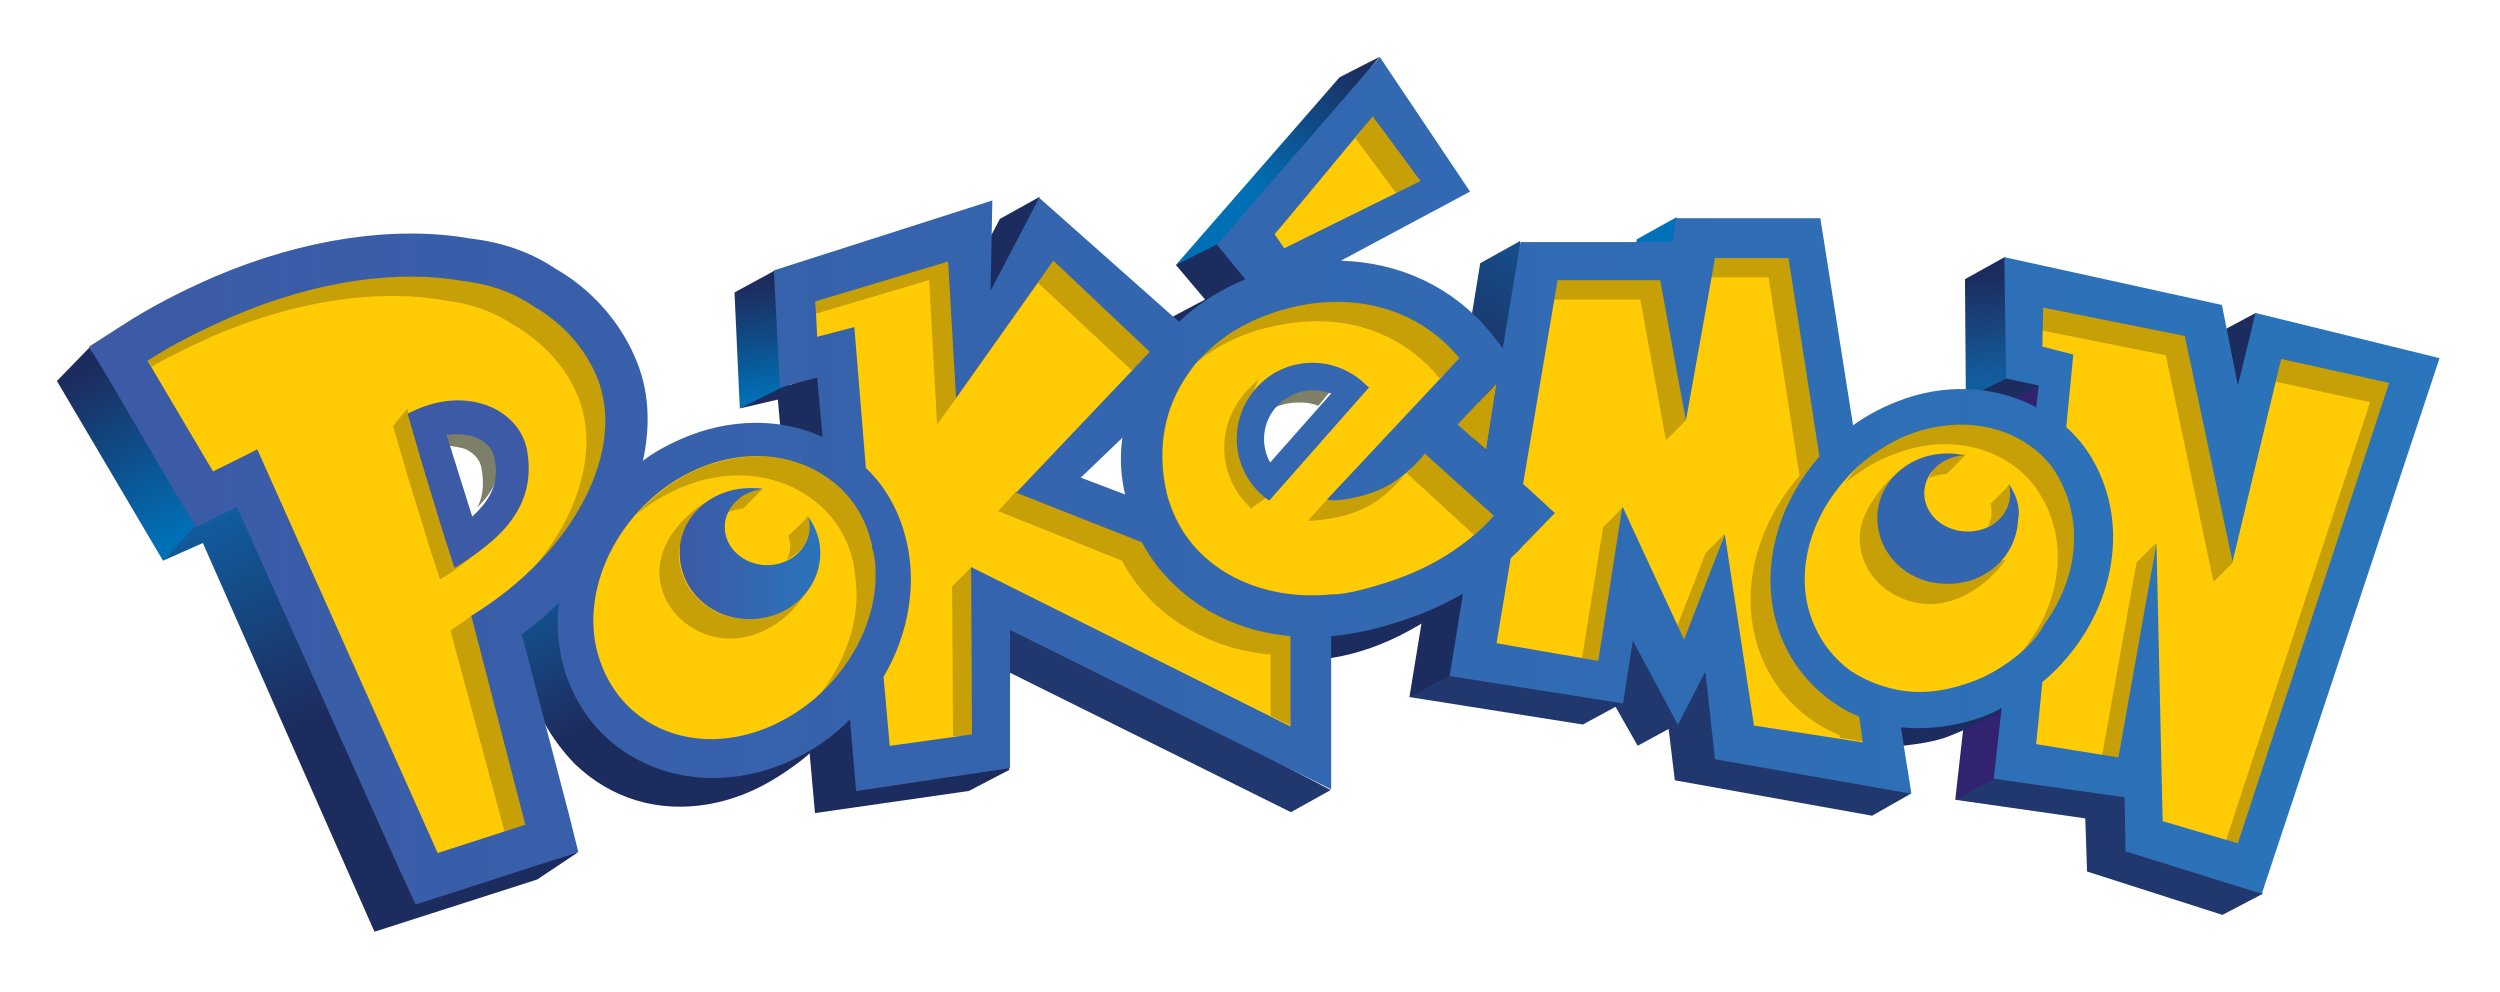 <svg width="703" height="279" viewBox="0 0 703 279" fill="none" xmlns="http://www.w3.org/2000/svg">
<g filter="url(#filter0_d_235_533962)">
<path d="M10 101.13L39.85 151.675L51.791 140.222L19.203 91.669L10 101.13Z" fill="url(#paint0_linear_235_533962)"/>
<path d="M454.263 61.29L453.019 68.014L467.199 63.282L465.458 55.066L454.266 61.29H454.263Z" fill="#0071B9"/>
<path d="M370.683 15.728L324.666 68.513L338.098 64.78L381.879 10L370.686 15.728H370.683Z" fill="url(#paint1_linear_235_533962)"/>
<path d="M617.194 87.933L628.386 81.958L625.153 110.342L617.194 87.933Z" fill="#1D2C5E"/>
<path d="M546.799 106.109L556.997 108.351L569.683 102.126L558.49 97.893L546.799 106.109Z" fill="#1D2C5E"/>
<path d="M200.542 76.23L202.036 108.847L216.216 103.369L211.987 70.006L200.545 76.23H200.542Z" fill="url(#paint2_linear_235_533962)"/>
<path d="M557.742 66.272L546.55 72.496L546.799 106.109L558.241 100.382L561.724 83.95L557.745 66.272H557.742Z" fill="url(#paint3_linear_235_533962)"/>
<path d="M556.251 108.351L543.815 218.9L563.714 214.917L567.444 102.376L556.251 108.351Z" fill="#312370"/>
<path d="M580.38 224.129L580.878 239.069L618.937 251.268L630.379 245.293L592.819 216.163L555.01 212.926L543.817 218.9L580.382 224.129H580.38Z" fill="#21386E"/>
<path d="M439.091 197.736L448.294 192.757L454.512 203.714L463.219 198.982L464.96 213.422L520.429 223.383L531.375 217.158L455.009 170.597L400.781 179.809L390.333 190.017L439.089 197.736H439.091Z" fill="#21386E"/>
<path d="M421.428 61.79L410.236 68.014L390.336 190.02L401.529 184.045L420.683 115.574L421.428 61.792V61.79Z" fill="url(#paint4_linear_235_533962)"/>
<path d="M332.874 78.222L323.918 82.954L324.663 85.941L345.807 72.496L336.604 62.536L324.663 68.511L332.872 78.222H332.874Z" fill="#1D2C5E"/>
<path d="M357.002 222.387L266.708 177.568L277.901 168.853L368.195 216.16L357.002 222.384V222.387Z" fill="#21386E"/>
<path d="M275.166 55.565L261.485 81.459L275.911 77.226L286.358 49.338L275.166 55.562V55.565Z" fill="#1D2C5E"/>
<path d="M150.792 162.878L139.35 170.844C139.35 170.844 141.839 183.792 145.073 192.755C148.306 201.72 155.769 208.94 155.769 208.94C160.743 213.672 166.466 217.156 173.183 219.147C185.869 222.881 200.295 220.393 212.735 212.424C215.969 210.432 220.447 207.195 223.182 204.457C210.995 211.927 150.798 162.875 150.798 162.875L150.792 162.878Z" fill="url(#paint5_linear_235_533962)"/>
<path d="M212.73 106.359L223.177 222.637L266.459 216.412L277.901 210.438L224.421 99.388L213.475 103.122L202.033 108.85L212.73 106.359Z" fill="#1D2C5E"/>
<path d="M51.043 146.696L99.299 256.003L145.07 241.313L156.263 233.843L61.241 134.244L49.3 141.464L39.848 151.672L51.04 146.693L51.043 146.696Z" fill="url(#paint6_linear_235_533962)"/>
<path d="M528.391 198.236L529.136 203.714C533.115 203.215 537.095 202.718 540.827 201.473C545.056 199.978 554.012 195.994 557.244 193.007C555.75 193.506 534.856 198.982 528.388 198.236" fill="#1D2C5E"/>
<path d="M366.455 170.348L368.195 179.063C377.398 177.568 385.359 174.331 393.318 169.602C398.292 166.614 403.516 162.381 405.259 161.136C404.014 161.882 366.455 170.348 366.455 170.348Z" fill="#1D2C5E"/>
<path d="M389.092 127.024L388.593 127.523C388.843 127.523 389.092 127.273 389.092 127.024Z" fill="#7D7F68"/>
<path d="M404.017 113.579L412.475 104.367L409.49 107.355V107.105L407.002 109.843L398.544 118.808L406.503 126.028L407.996 117.063L411.976 120.55L404.017 113.579Z" fill="#7D7F68"/>
<path d="M404.017 113.579L411.976 120.55L414.96 101.627L412.472 104.365L404.014 113.577L404.017 113.579Z" fill="#7D7F68"/>
<path d="M369.442 102.376C364.218 100.384 357.005 100.881 353.026 105.363C352.031 106.359 350.291 108.85 349.792 110.095C353.522 107.108 360.488 106.362 364.717 108.104L369.445 102.376H369.442Z" fill="#7D7F68"/>
<path d="M134.124 120.799C133.625 117.812 130.641 115.321 129.15 114.575C126.661 113.33 121.937 113.08 118.703 113.829C119.201 115.82 119.947 118.311 120.196 119.307C121.441 119.557 123.68 119.806 124.924 120.303C126.417 121.049 128.903 122.544 129.402 125.781C130.147 129.764 129.901 133.748 128.158 136.738C132.885 132.255 135.122 127.276 134.127 120.802" fill="#7D7F68"/>
<path d="M414.96 98.143L399.539 113.083L414.215 126.28L414.96 98.146V98.143Z" fill="#1E2D5F"/>
<path d="M111.86 245.578L108.376 237.611L62.608 135.524L61.614 133.533L59.624 134.529L58.13 135.275L49.922 139.258C48.678 137.266 46.688 133.78 45.444 131.539L27.036 100.414L22.308 92.198L30.267 87.219C37.729 82.487 46.187 78.007 55.639 74.021C74.048 66.302 92.703 62.069 109.867 62.069C115.59 62.069 121.06 62.568 126.037 63.314C134.494 64.31 142.453 67.048 148.921 71.53C158.622 77.008 166.334 85.474 170.563 95.432C174.046 103.648 174.792 113.359 172.553 123.32L171.308 129.295L176.283 125.808C179.516 123.317 183 121.326 186.73 119.833C193.198 117.095 199.915 115.6 206.629 115.6C213.344 115.6 219.066 116.846 224.539 119.334L228.022 120.829L227.773 116.846L226.279 100.164L226.03 97.426L223.541 98.172L215.829 100.164L214.585 71.78L271.299 53.603L270.8 75.763L275.029 76.759L287.466 53.104L324.529 85.971L326.023 87.466L327.517 85.971C332.491 81.239 338.709 77.255 345.426 74.518L348.161 73.272L346.172 70.781L339.455 62.565L381.999 13.521L404.387 46.885L370.308 65.311L362.845 69.294L371.552 69.544C387.722 69.794 402.148 76.764 411.85 88.716L415.333 93.199L417.572 95.937L413.842 99.92L411.354 102.658L402.896 111.869L401.403 113.611L403.143 115.106L411.102 122.327L414.086 125.064L414.832 121.081L417.816 102.158L418.562 97.179L419.307 92.2L423.785 64.066H466.072L466.322 62.074L467.067 57.342H503.882L512.838 113.614L513.337 117.348L516.321 115.106C520.051 112.369 524.033 110.374 528.262 108.632C533.984 106.391 539.704 105.395 545.676 105.395C552.639 105.395 559.357 106.89 565.079 110.127C565.328 110.127 565.328 110.377 565.824 110.627L568.559 111.623L568.809 108.635L569.554 102.411L569.804 100.419L567.814 99.92L560.351 98.178L560.102 68.798L617.065 81.247L621.294 102.411H625.772L630.25 84.234L677.761 95.687L629.006 242.341L594.431 231.384L594.181 217.94V215.948L592.192 215.698L557.616 210.719L559.606 193.042L560.105 188.809L556.375 190.801C554.634 191.796 552.891 192.543 551.151 193.042C545.429 195.283 539.709 196.279 533.987 196.279C532.247 196.279 530.753 196.279 529.013 196.029L526.028 195.78L526.527 198.767L529.015 214.203L478.52 205.238L475.785 182.332L475.039 174.862L471.556 181.337L465.834 192.54L455.137 172.871L451.903 166.896L450.909 173.62L448.67 188.809L404.393 181.838L407.876 160.924L408.621 156.192L404.393 158.683C397.179 162.916 388.722 166.402 379.02 168.643C375.537 169.39 372.056 170.138 368.324 170.385L366.334 170.635V212.464L279.271 169.39L276.037 167.895V208.481L236.984 214.209L235.243 196.531L234.745 191.799L231.261 195.036C226.038 200.015 220.316 204.001 214.097 206.739C207.629 209.477 200.912 210.972 194.447 210.972C187.982 210.972 181.512 209.477 175.792 206.988C165.345 202.009 157.633 192.795 154.399 181.095C152.905 175.617 152.409 169.892 153.155 163.914L153.9 157.69L149.422 162.172C146.188 165.159 142.705 168.147 138.975 170.887L137.731 171.883L138.229 173.378L151.414 223.673L153.653 232.638L144.947 235.375L120.32 243.342L111.862 245.583L111.86 245.578ZM122.805 110.377C121.561 110.377 120.317 110.377 118.826 110.627L117.086 110.876L114.597 111.376L115.343 113.866L115.842 115.361L122.805 138.517L123.551 140.758L124.546 143.995L127.034 141.754L128.774 140.259C135.738 134.035 137.977 127.81 136.486 119.841C135.492 115.109 132.008 112.871 129.769 111.875C128.276 110.879 125.541 110.38 122.805 110.38V110.377ZM312.35 111.123L307.872 115.356L296.181 126.56L293.692 129.05L296.926 130.296L309.363 135.028L313.093 136.523L312.347 132.54C311.353 127.311 311.103 122.082 311.602 117.103L312.347 111.129L312.35 111.123ZM363.095 98.175C358.367 98.175 353.642 100.167 350.409 103.903C345.434 109.381 344.44 117.597 347.92 124.071L348.915 125.813L350.409 128.551L352.648 126.06L354.141 124.565L371.306 105.143L372.55 103.648L374.789 101.157L371.804 99.912L369.815 99.166C367.326 98.666 365.337 98.17 363.097 98.17L363.095 98.175Z" fill="#FFCB05"/>
<path d="M345.064 136.238C345.81 136.985 345.064 136.488 345.81 136.985L351.033 133.251C350.288 132.752 349.54 132.006 348.794 131.509C341.332 124.538 343.321 109.099 348.049 100.634C335.113 111.091 335.861 127.027 345.064 136.238Z" fill="#C7A008"/>
<path d="M407.996 144.951C399.29 152.171 389.588 156.654 376.655 159.891C373.92 160.637 370.933 161.136 368.447 161.136C347.802 163.128 330.638 153.666 324.17 138.477C323.425 136.735 322.676 134.743 322.18 132.749C319.196 119.801 321.682 108.348 328.149 99.136C328.895 98.14 329.394 97.394 330.139 96.645C329.89 96.895 329.394 97.144 329.144 97.391C326.656 99.633 324.417 101.874 322.676 104.612C316.209 113.577 313.72 125.277 316.707 138.225C317.206 140.216 317.702 142.208 318.697 143.952C325.165 159.389 342.576 168.85 362.974 166.859C365.709 166.609 368.447 166.112 371.432 165.363C384.367 162.126 394.315 157.644 402.773 150.424C404.763 148.682 407.002 146.69 408.991 144.696L408.742 144.446C408.243 144.696 407.996 144.696 407.996 144.946" fill="#C7A008"/>
<path d="M262.976 105.86L285.859 73.492L284.865 72.746L262.726 103.871L262.976 105.862V105.86Z" fill="#C7A008"/>
<path d="M414.96 101.627L411.976 120.55L407.996 117.063L406.503 126.028L398.544 118.808L407.002 109.843L409.49 107.105V107.355L412.475 104.367L414.963 101.63L414.96 101.627Z" fill="#C7A008"/>
<path d="M386.603 48.345L394.562 44.858L379.886 25.936L375.159 32.906L386.601 48.342L386.603 48.345Z" fill="#C7A008"/>
<path d="M163.725 95.153C126.412 49.837 59.501 74.238 35.619 95.403L36.614 97.144C42.087 93.907 48.056 91.17 54.028 88.429C77.906 78.222 100.793 75.231 118.952 78.469C125.42 79.215 132.137 81.206 138.106 85.192C146.314 89.924 152.533 96.396 156.265 104.861C162.733 119.801 157.011 139.72 141.839 156.152C160.993 138.474 174.175 121.543 163.728 95.15L163.725 95.153Z" fill="#C7A008"/>
<path d="M239.596 147.938C239.346 147.192 239.346 146.196 239.097 145.448C237.107 137.978 232.629 132.003 226.66 128.017C217.208 121.543 203.776 120.298 190.591 125.776C183.627 128.763 177.656 133.495 172.681 138.973C176.411 135.736 180.64 133.246 185.118 131.254C198.303 125.526 211.735 127.021 221.187 133.495C227.156 137.478 231.634 143.456 233.624 150.926C233.873 151.672 234.123 152.668 234.123 153.417C234.621 156.404 234.868 159.144 234.868 162.132C234.619 170.847 231.385 179.562 226.161 187.03C225.416 188.275 224.421 189.271 223.426 190.516C226.411 187.778 229.148 185.038 231.385 181.801C236.858 174.331 239.842 165.616 240.341 156.903C240.341 153.916 240.092 150.928 239.596 147.938Z" fill="#C7A008"/>
<path d="M203.028 136.985C203.028 136.985 208.501 131.506 208.251 131.506C201.534 131.257 198.55 137.731 198.3 138.23C199.794 137.484 201.285 137.234 203.028 136.985Z" fill="#C7A008"/>
<path d="M215.714 144.704C215.963 145.7 216.213 146.446 216.213 147.442C216.213 148.937 215.963 150.18 215.218 151.425C216.213 150.926 224.174 146.943 221.187 138.976C221.436 139.475 215.465 144.704 215.714 144.704Z" fill="#C7A008"/>
<path d="M184.869 149.433C184.869 146.196 190.591 137.98 192.331 135.24C183.375 140.968 179.396 148.685 179.396 154.662C179.396 165.119 188.599 173.585 199.545 173.585C204.768 173.585 214.22 170.847 220.439 160.886C217.205 163.128 208.997 168.107 204.519 168.107C193.573 168.107 184.869 159.891 184.869 149.433Z" fill="#C7A008"/>
<path d="M261.734 158.895L261.983 200.973L268.701 201.473L267.207 153.417L261.734 158.895Z" fill="#C7A008"/>
<path d="M223.426 78.471V82.205L255.266 72.743L257.505 113.33L262.978 105.86L261.734 65.274L223.426 78.471Z" fill="#C7A008"/>
<path d="M319.193 92.914L289.592 65.526L285.862 73.492L312.229 98.143L319.193 92.914Z" fill="#C7A008"/>
<path d="M314.715 143.955L279.641 132.253L274.667 137.731L309.492 151.675C313.471 159.144 319.443 165.618 326.905 170.101C334.118 174.583 342.576 177.321 351.283 178.067V195.248L356.756 197.986L358.496 172.093L314.715 143.958V143.955Z" fill="#C7A008"/>
<path d="M370.933 139.226C379.64 137.234 384.364 132.752 388.843 127.773C385.609 130.51 369.689 133.997 366.953 134.743L361.73 140.471C363.969 140.471 367.948 139.972 370.933 139.226Z" fill="#C7A008"/>
<path d="M355.262 79.467C339.342 81.459 331.134 94.903 329.89 96.398C335.859 91.419 343.075 87.683 351.283 85.941C370.933 81.209 388.097 87.187 398.794 100.382L405.511 94.903C394.814 81.955 374.915 74.735 355.265 79.467" fill="#C7A008"/>
<path d="M408.495 144.454C410.485 142.959 413.719 141.217 415.709 139.226L394.565 120.303C392.825 122.295 391.58 125.532 389.591 127.027L408.495 144.457V144.454Z" fill="#C7A008"/>
<path d="M517.198 195.248C495.059 176.822 496.304 137.731 507.247 125.282L497.545 63.781L476.152 66.519L475.157 71.997H491.327L500.034 127.77C489.088 140.219 483.864 156.901 487.347 172.339C490.083 184.292 497.545 193.753 507.992 199.231C508.987 199.731 510.231 200.227 511.226 200.726L511.476 201.473L517.943 202.468C517.694 202.718 518.442 195.745 517.198 195.248Z" fill="#C7A008"/>
<path d="M431.875 72.746L430.88 78.224H455.258L462.471 117.815L467.944 112.337L462.222 70.508L431.875 72.749V72.746Z" fill="#C7A008"/>
<path d="M473.666 149.433L465.708 169.851L467.697 175.33L478.89 144.205L473.666 149.433Z" fill="#C7A008"/>
<path d="M450.284 136.735L444.811 142.213L438.842 179.063L444.564 181.055L450.286 136.735H450.284Z" fill="#C7A008"/>
<path d="M559.981 124.783C563.215 127.024 565.95 130.011 567.94 133.498C569.68 136.236 570.675 138.976 571.67 142.463C574.405 153.666 571.171 165.619 564.207 175.08C563.462 176.076 562.714 177.072 561.968 177.818C564.703 175.327 599.528 149.683 565.698 116.067C528.385 103.868 514.208 128.02 512.964 129.762C516.943 126.525 521.421 123.537 526.395 121.795C538.832 116.816 551.269 118.558 559.976 124.783" fill="#C7A008"/>
<path d="M541.326 127.274C541.326 127.523 546.799 121.795 546.799 121.795C540.082 122.045 536.848 125.282 537.347 126.774C536.848 127.274 536.601 128.02 536.352 128.516C537.596 127.77 540.331 127.271 541.326 127.271" fill="#C7A008"/>
<path d="M553.763 135.739C554.012 136.735 554.012 137.481 554.012 138.477C554.012 139.722 553.514 140.968 553.017 141.964C554.012 141.464 561.974 138.976 558.986 130.011C559.236 130.511 553.514 135.739 553.763 135.739Z" fill="#C7A008"/>
<path d="M536.103 163.874C543.565 164.123 552.023 159.641 557.992 151.425C542.817 154.662 526.65 129.016 528.141 126.527C522.419 130.76 517.195 138.727 516.949 144.454C516.45 154.912 525.157 163.377 536.103 163.877" fill="#C7A008"/>
<path d="M619.929 230.353L623.412 232.595L667.193 101.128L634.358 93.658L634.109 101.377L660.476 107.105L619.929 230.353Z" fill="#C7A008"/>
<path d="M567.943 79.467L568.192 86.937L603.017 93.907L616.448 157.649L621.921 152.171L608.986 87.683L567.943 79.467Z" fill="#C7A008"/>
<path d="M594.806 152.171L585.104 206.452L590.577 208.194L600.279 146.693L594.806 152.171Z" fill="#C7A008"/>
<path d="M142.831 226.37L126.661 167.111L120.692 171.344L135.867 227.865L142.831 226.37Z" fill="#C7A008"/>
<path d="M138.602 137.481C134.872 141.464 126.415 149.184 121.687 152.171L118.703 142.959L112.484 122.541L108.505 108.847L104.526 113.826L108.505 127.52L114.723 147.689L117.708 156.901C124.425 153.167 133.877 145.198 138.602 137.478" fill="#C7A008"/>
<path d="M377.521 101.662C368.814 93.695 355.383 94.192 347.424 102.907C339.465 111.623 339.961 125.067 348.668 133.034C349.414 133.78 350.162 134.279 350.907 134.776L379.015 102.905C378.516 102.655 378.02 102.158 377.521 101.659V101.662ZM351.154 124.071C348.419 119.092 348.915 112.618 353.144 108.136C357.123 103.903 363.095 102.658 368.318 104.649L351.154 124.071Z" fill="#3567B0"/>
<path d="M558.987 130.261C559.236 131.257 559.236 132.252 559.236 133.248C558.987 139.223 553.514 143.706 546.799 143.456C540.082 143.206 534.858 138.227 535.108 132.252C535.357 126.774 540.331 122.292 546.3 122.045C545.056 121.795 543.812 121.546 542.57 121.546C531.378 121.046 522.422 129.015 521.926 138.727C521.427 149.184 529.884 157.899 540.83 158.149C552.023 158.648 560.979 150.679 561.475 140.222C562.22 136.735 560.976 133.251 558.987 130.261" fill="#3466AF"/>
<path d="M221.683 142.213C221.683 148.188 216.21 152.92 209.742 152.92C203.275 152.92 197.802 148.188 197.802 142.213C197.802 136.735 202.529 132.006 208.748 131.506C207.503 131.257 206.259 131.257 205.018 131.257C193.825 131.257 185.118 139.473 185.118 149.433C185.118 159.891 193.825 168.107 204.768 168.107C215.711 168.107 224.668 159.891 224.668 149.433C224.668 145.7 223.423 142.463 221.434 139.473C221.434 140.219 221.683 141.215 221.683 142.211" fill="url(#paint7_linear_235_533962)"/>
<path d="M628.26 81.993L623.286 102.411L618.808 79.752L557.616 66.307L558.115 100.419L567.318 102.411L566.573 108.635C566.573 108.635 566.323 108.635 566.323 108.386C554.881 102.411 540.701 101.662 527.519 106.89C523.041 108.632 518.812 110.874 515.082 113.614L505.879 55.35H465.332L464.338 62.074H421.554L416.58 91.954L413.097 87.471C402.65 74.773 387.724 67.802 371.059 67.303L407.377 47.881L381.999 10.035L336.229 62.82L344.188 72.531C336.974 75.519 330.756 79.502 325.532 84.484L286.23 49.625L272.548 75.768L273.047 50.371L211.606 70.04L213.346 102.907L223.793 100.17L225.287 116.851C213.346 111.373 198.92 111.623 185.735 117.35C181.756 119.092 178.023 121.084 174.789 123.575C177.028 113.367 176.529 103.407 172.55 94.444C168.072 83.987 159.864 75.022 150.162 69.547C143.198 64.815 134.987 62.077 126.283 61.081C105.14 57.347 79.518 61.081 54.395 71.788C45.192 75.771 36.485 80.254 28.773 85.233L19.072 91.457L25.041 101.418L43.449 132.789L49.171 142.251L59.122 137.272L60.616 136.526L106.387 238.61L110.865 248.321L121.062 245.084L145.689 237.117L156.635 233.631L153.9 222.674L140.715 172.38C144.445 169.642 147.928 166.652 151.162 163.415C150.417 169.39 150.913 175.614 152.407 181.342C155.89 193.541 163.848 203.252 175.044 208.481C186.984 214.209 201.66 214.209 215.092 208.481C221.809 205.493 228.028 201.51 233.002 196.282L234.742 216.45L278.024 209.976V171.134L368.318 215.953V172.879C372.048 172.629 375.532 171.883 379.264 171.137C389.215 168.646 397.673 165.409 405.382 160.929L401.652 184.085L450.407 191.805L453.142 174.127L465.828 197.782L473.54 182.842L476.276 207.493L531.498 217.204L528.514 198.531C535.977 199.277 543.935 198.281 551.647 195.543C553.388 194.797 555.377 194.048 556.871 193.053L554.632 212.971L591.446 218.2L591.695 233.389L630.003 245.341L680.003 94.705L628.263 82.006L628.26 81.993ZM412.349 104.402L414.837 101.665L411.853 120.587L403.894 113.367L412.351 104.402H412.349ZM380.012 26.719L393.444 44.896L355.136 63.819L352.401 59.836C352.401 60.085 380.012 26.719 380.012 26.719V26.719ZM126.535 167.146L141.71 225.906L117.083 233.872L66.338 120.338C63.603 121.833 58.38 124.321 53.902 126.562L35.493 95.438C42.706 90.705 50.914 86.722 59.372 82.989C83.251 72.781 106.137 69.791 124.296 73.028C130.764 73.774 137.481 75.766 143.45 79.752C151.658 84.484 157.877 90.955 161.609 99.421C170.566 119.839 155.887 149.219 126.535 167.146ZM240.212 156.689C239.963 165.404 236.729 174.119 231.256 181.586C226.032 188.806 219.069 194.534 210.611 198.268C189.218 207.48 167.828 198.268 162.105 177.85C156.633 158.181 169.568 134.776 190.213 125.811C203.398 120.083 216.83 121.578 226.282 128.052C232.251 132.035 236.729 138.013 238.719 145.482C238.968 146.229 239.217 147.224 239.217 147.973C240.212 150.961 240.212 153.948 240.212 156.689ZM356.874 198.271L267.076 153.451L267.325 200.509L244.192 203.746L242.451 184.324C249.665 172.125 252.153 157.432 248.42 144.237C246.431 137.017 242.698 130.543 237.474 125.564L234.241 85.973L223.793 88.711L223.295 78.75L260.608 67.547L262.847 105.892L290.209 67.3L317.322 92.947L279.762 132.537L315.085 146.481C319.065 153.951 325.036 160.175 332.499 164.907C339.712 169.39 348.17 172.127 356.876 172.874V198.271H356.874ZM310.358 133.036L297.921 128.304L309.612 117.101C308.867 122.329 309.113 127.558 310.358 133.036V133.036ZM407.868 144.989C399.161 152.209 389.459 156.691 376.526 159.928C373.791 160.674 370.804 161.174 368.318 161.174C347.673 163.165 330.509 153.704 324.041 138.514C323.296 136.773 322.548 134.781 322.052 132.787C319.067 119.839 321.553 108.386 328.021 99.174C329.761 96.436 332 94.195 334.489 91.954C340.458 86.475 348.17 82.742 356.876 80.501C376.526 75.768 393.691 81.746 404.387 94.694L367.074 134.531C369.563 135.031 373.542 134.282 376.526 133.535C385.483 131.294 390.457 126.565 394.686 121.583L409.611 135.028L414.089 139.011C412.099 141.252 410.11 143.244 407.87 144.986L407.868 144.989ZM487.219 198.024L479.011 144.242L467.569 173.872L450.404 136.773H450.155L443.438 179.847L414.832 174.868L418.811 150.966C419.806 149.97 421.05 148.974 422.045 147.729L431.248 138.268L422.292 130.052L431.993 72.784H460.849L468.062 112.374L476.27 66.559H496.915L505.622 122.332C494.676 134.781 489.452 151.463 492.936 166.901C495.671 178.854 503.134 188.315 513.581 194.04C514.575 194.54 515.82 195.036 516.815 195.535L517.809 202.756L487.213 198.024H487.219ZM558.608 180.346C555.375 182.587 551.891 184.579 548.161 185.824C540.699 188.562 533.485 189.311 526.768 187.816C522.29 186.82 518.061 185.078 514.331 182.587C508.609 178.355 504.38 172.38 502.391 164.66C500.152 155.448 502.141 145.488 507.118 136.773C509.607 132.54 512.841 128.557 516.571 125.07C520.799 121.336 525.773 118.099 530.997 116.105C543.683 111.373 556.12 113.118 564.827 119.342C568.061 121.583 570.796 124.571 572.785 128.057C574.279 130.795 575.521 133.785 576.269 137.022C579.004 148.226 575.77 160.178 568.806 169.639C566.567 173.872 562.837 177.359 558.608 180.346V180.346ZM623.284 231.14L602.14 224.916L600.4 146.733L589.703 206.988L566.57 203.255L568.31 185.824C583.485 173.126 591.443 152.958 586.965 134.534C584.976 126.568 580.996 119.345 575.025 114.116L577.014 93.698L568.307 91.457L568.557 80.501L608.356 88.467L621.787 151.959L635.468 94.941L665.815 101.665L623.278 231.137L623.284 231.14Z" fill="url(#paint8_linear_235_533962)"/>
<path d="M142.206 120.585C139.967 108.632 124.296 101.912 108.626 110.377L112.605 124.071L118.823 144.489L121.808 153.701C133.499 146.481 145.191 137.269 142.206 120.585V120.585ZM126.785 139.258C125.044 133.78 121.312 121.827 121.312 121.827C121.312 121.827 120.566 119.337 119.572 116.349C122.805 115.85 126.039 116.1 128.528 117.345C130.021 118.091 132.507 119.586 133.006 122.823C134.499 129.297 132.26 134.276 126.787 139.255L126.785 139.258Z" fill="#3C5AA6"/>
</g>
<defs>
<filter id="filter0_d_235_533962" x="0" y="0" width="702.003" height="278.003" filterUnits="userSpaceOnUse" color-interpolation-filters="sRGB">
<feFlood flood-opacity="0" result="BackgroundImageFix"/>
<feColorMatrix in="SourceAlpha" type="matrix" values="0 0 0 0 0 0 0 0 0 0 0 0 0 0 0 0 0 0 127 0" result="hardAlpha"/>
<feOffset dx="6" dy="6"/>
<feGaussianBlur stdDeviation="8"/>
<feComposite in2="hardAlpha" operator="out"/>
<feColorMatrix type="matrix" values="0 0 0 0 0 0 0 0 0 0 0 0 0 0 0 0 0 0 0.25 0"/>
<feBlend mode="normal" in2="BackgroundImageFix" result="effect1_dropShadow_235_533962"/>
<feBlend mode="normal" in="SourceGraphic" in2="effect1_dropShadow_235_533962" result="shape"/>
</filter>
<linearGradient id="paint0_linear_235_533962" x1="44.24" y1="144.741" x2="19.268" y2="98.257" gradientUnits="userSpaceOnUse">
<stop stop-color="#0070B6"/>
<stop offset="1" stop-color="#1D2C5E"/>
</linearGradient>
<linearGradient id="paint1_linear_235_533962" x1="348.276" y1="49.665" x2="379.937" y2="15.746" gradientUnits="userSpaceOnUse">
<stop stop-color="#0070B6"/>
<stop offset="1" stop-color="#1D2C5E"/>
</linearGradient>
<linearGradient id="paint2_linear_235_533962" x1="210.268" y1="106.282" x2="206.478" y2="74.575" gradientUnits="userSpaceOnUse">
<stop stop-color="#0070B6"/>
<stop offset="1" stop-color="#1D2C5E"/>
</linearGradient>
<linearGradient id="paint3_linear_235_533962" x1="555.861" y1="100.179" x2="554.366" y2="71.535" gradientUnits="userSpaceOnUse">
<stop stop-color="#125D9E"/>
<stop offset="1" stop-color="#1D2C5E"/>
</linearGradient>
<linearGradient id="paint4_linear_235_533962" x1="450.302" y1="58.881" x2="417.06" y2="111.733" gradientUnits="userSpaceOnUse">
<stop stop-color="#125D9E"/>
<stop offset="1" stop-color="#1D2C5E"/>
</linearGradient>
<linearGradient id="paint5_linear_235_533962" x1="156.592" y1="143.645" x2="179.272" y2="188.188" gradientUnits="userSpaceOnUse">
<stop stop-color="#105FA1"/>
<stop offset="1" stop-color="#1D2C5E"/>
</linearGradient>
<linearGradient id="paint6_linear_235_533962" x1="70.99" y1="128.525" x2="97.236" y2="189.308" gradientUnits="userSpaceOnUse">
<stop stop-color="#105FA1"/>
<stop offset="1" stop-color="#1D2C5E"/>
</linearGradient>
<linearGradient id="paint7_linear_235_533962" x1="186.178" y1="150.808" x2="225.819" y2="150.808" gradientUnits="userSpaceOnUse">
<stop stop-color="#3C5AA6"/>
<stop offset="0.93" stop-color="#2B73B9"/>
<stop offset="1" stop-color="#2A75BB"/>
</linearGradient>
<linearGradient id="paint8_linear_235_533962" x1="20.453" y1="130.295" x2="681.629" y2="130.295" gradientUnits="userSpaceOnUse">
<stop stop-color="#3C5AA6"/>
<stop offset="0.93" stop-color="#2B73B9"/>
<stop offset="1" stop-color="#2A75BB"/>
</linearGradient>
</defs>
</svg>
